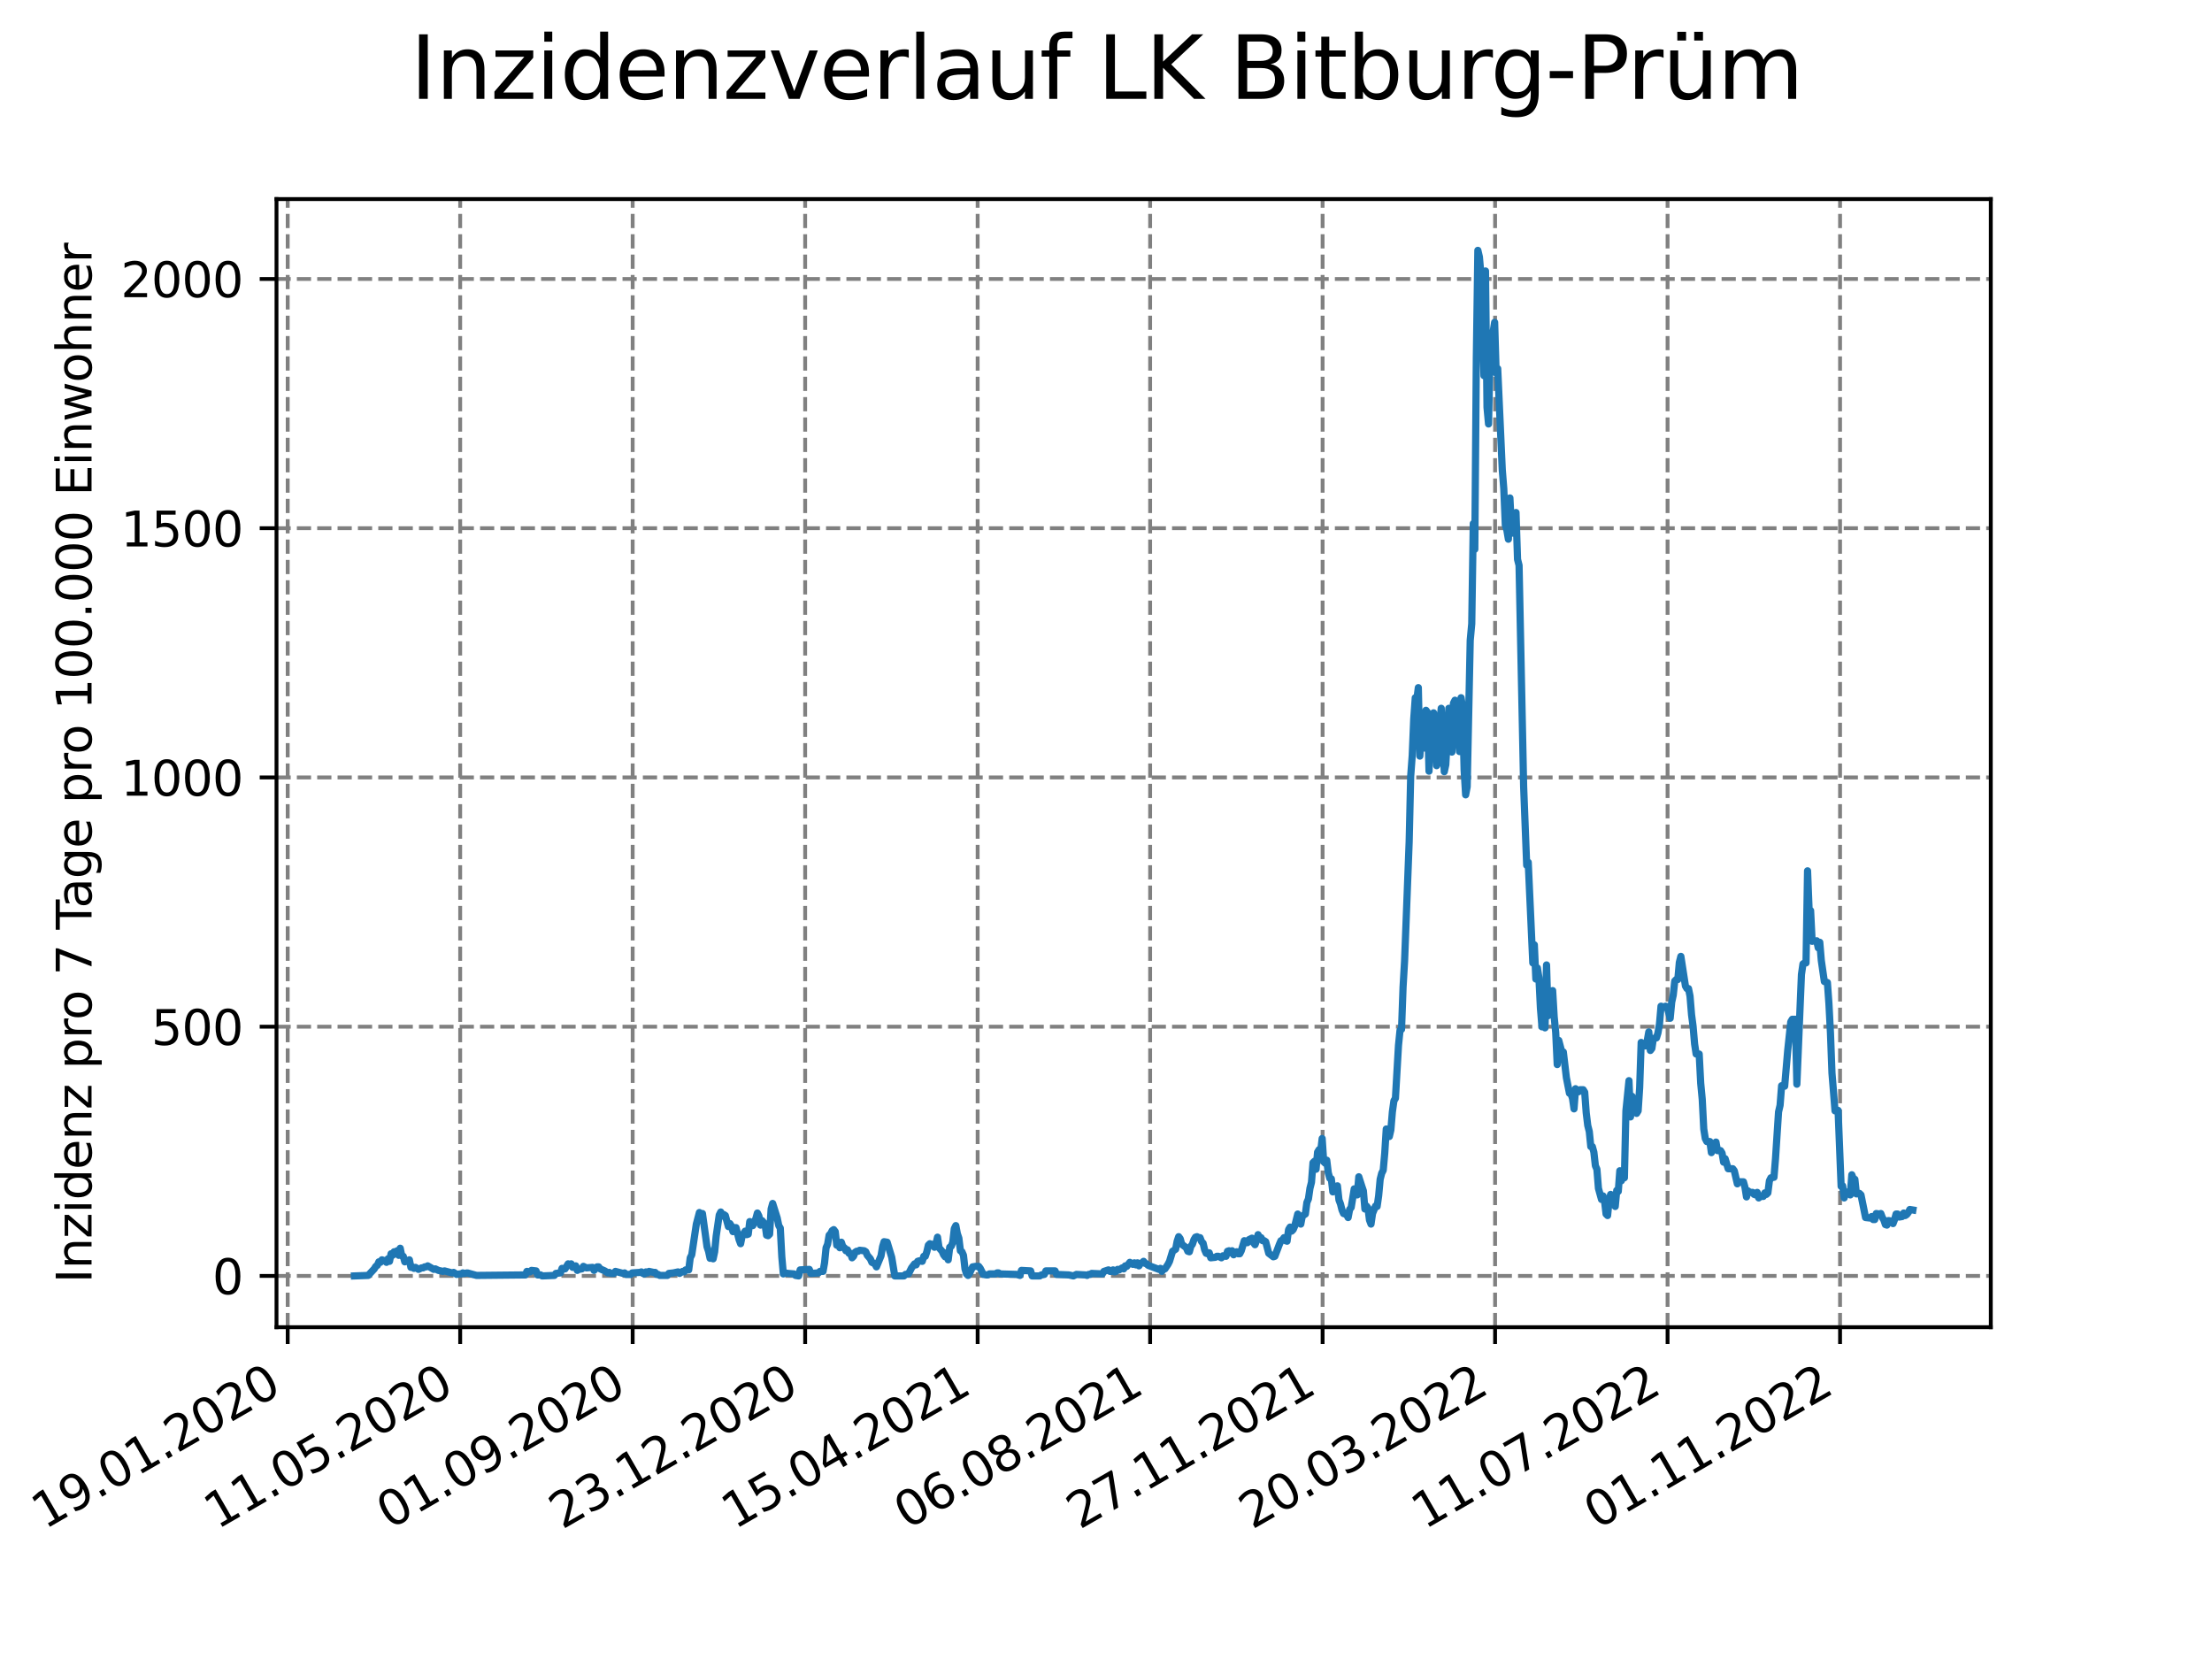 <?xml version="1.0" encoding="utf-8" standalone="no"?>
<!DOCTYPE svg PUBLIC "-//W3C//DTD SVG 1.1//EN"
  "http://www.w3.org/Graphics/SVG/1.1/DTD/svg11.dtd">
<svg xmlns:xlink="http://www.w3.org/1999/xlink" width="460.8pt" height="345.6pt" viewBox="0 0 460.8 345.6" xmlns="http://www.w3.org/2000/svg" version="1.1">
 <defs>
  <style type="text/css">*{stroke-linejoin: round; stroke-linecap: butt}</style>
 </defs>
 <g id="figure_1">
  <g id="patch_1">
   <path d="M 0 345.6 
L 460.8 345.6 
L 460.8 0 
L 0 0 
z
" style="fill: #ffffff"/>
  </g>
  <g id="axes_1">
   <g id="patch_2">
    <path d="M 57.6 276.48 
L 414.72 276.48 
L 414.72 41.472 
L 57.6 41.472 
z
" style="fill: #ffffff"/>
   </g>
   <g id="matplotlib.axis_1">
    <g id="xtick_1">
     <g id="line2d_1">
      <path d="M 59.934 276.48 
L 59.934 41.472 
" clip-path="url(#pa3d84c9eef)" style="fill: none; stroke-dasharray: 2.96,1.28; stroke-dashoffset: 0; stroke: #808080; stroke-width: 0.8"/>
     </g>
     <g id="line2d_2">
      <defs>
       <path id="maf17d094c0" d="M 0 0 
L 0 3.5 
" style="stroke: #000000; stroke-width: 0.8"/>
      </defs>
      <g>
       <use xlink:href="#maf17d094c0" x="59.934" y="276.48" style="stroke: #000000; stroke-width: 0.8"/>
      </g>
     </g>
     <g id="text_1">
      <!-- 19.01.2020 -->
      <g transform="translate(9.309 318.689) rotate(-30) scale(0.1 -0.1)">
       <defs>
        <path id="DejaVuSans-31" d="M 794 531 
L 1825 531 
L 1825 4091 
L 703 3866 
L 703 4441 
L 1819 4666 
L 2450 4666 
L 2450 531 
L 3481 531 
L 3481 0 
L 794 0 
L 794 531 
z
" transform="scale(0.016)"/>
        <path id="DejaVuSans-39" d="M 703 97 
L 703 672 
Q 941 559 1184 500 
Q 1428 441 1663 441 
Q 2288 441 2617 861 
Q 2947 1281 2994 2138 
Q 2813 1869 2534 1725 
Q 2256 1581 1919 1581 
Q 1219 1581 811 2004 
Q 403 2428 403 3163 
Q 403 3881 828 4315 
Q 1253 4750 1959 4750 
Q 2769 4750 3195 4129 
Q 3622 3509 3622 2328 
Q 3622 1225 3098 567 
Q 2575 -91 1691 -91 
Q 1453 -91 1209 -44 
Q 966 3 703 97 
z
M 1959 2075 
Q 2384 2075 2632 2365 
Q 2881 2656 2881 3163 
Q 2881 3666 2632 3958 
Q 2384 4250 1959 4250 
Q 1534 4250 1286 3958 
Q 1038 3666 1038 3163 
Q 1038 2656 1286 2365 
Q 1534 2075 1959 2075 
z
" transform="scale(0.016)"/>
        <path id="DejaVuSans-2e" d="M 684 794 
L 1344 794 
L 1344 0 
L 684 0 
L 684 794 
z
" transform="scale(0.016)"/>
        <path id="DejaVuSans-30" d="M 2034 4250 
Q 1547 4250 1301 3770 
Q 1056 3291 1056 2328 
Q 1056 1369 1301 889 
Q 1547 409 2034 409 
Q 2525 409 2770 889 
Q 3016 1369 3016 2328 
Q 3016 3291 2770 3770 
Q 2525 4250 2034 4250 
z
M 2034 4750 
Q 2819 4750 3233 4129 
Q 3647 3509 3647 2328 
Q 3647 1150 3233 529 
Q 2819 -91 2034 -91 
Q 1250 -91 836 529 
Q 422 1150 422 2328 
Q 422 3509 836 4129 
Q 1250 4750 2034 4750 
z
" transform="scale(0.016)"/>
        <path id="DejaVuSans-32" d="M 1228 531 
L 3431 531 
L 3431 0 
L 469 0 
L 469 531 
Q 828 903 1448 1529 
Q 2069 2156 2228 2338 
Q 2531 2678 2651 2914 
Q 2772 3150 2772 3378 
Q 2772 3750 2511 3984 
Q 2250 4219 1831 4219 
Q 1534 4219 1204 4116 
Q 875 4013 500 3803 
L 500 4441 
Q 881 4594 1212 4672 
Q 1544 4750 1819 4750 
Q 2544 4750 2975 4387 
Q 3406 4025 3406 3419 
Q 3406 3131 3298 2873 
Q 3191 2616 2906 2266 
Q 2828 2175 2409 1742 
Q 1991 1309 1228 531 
z
" transform="scale(0.016)"/>
       </defs>
       <use xlink:href="#DejaVuSans-31"/>
       <use xlink:href="#DejaVuSans-39" x="63.623"/>
       <use xlink:href="#DejaVuSans-2e" x="127.246"/>
       <use xlink:href="#DejaVuSans-30" x="159.033"/>
       <use xlink:href="#DejaVuSans-31" x="222.656"/>
       <use xlink:href="#DejaVuSans-2e" x="286.279"/>
       <use xlink:href="#DejaVuSans-32" x="318.066"/>
       <use xlink:href="#DejaVuSans-30" x="381.689"/>
       <use xlink:href="#DejaVuSans-32" x="445.312"/>
       <use xlink:href="#DejaVuSans-30" x="508.936"/>
      </g>
     </g>
    </g>
    <g id="xtick_2">
     <g id="line2d_3">
      <path d="M 95.866 276.48 
L 95.866 41.472 
" clip-path="url(#pa3d84c9eef)" style="fill: none; stroke-dasharray: 2.96,1.28; stroke-dashoffset: 0; stroke: #808080; stroke-width: 0.8"/>
     </g>
     <g id="line2d_4">
      <g>
       <use xlink:href="#maf17d094c0" x="95.866" y="276.48" style="stroke: #000000; stroke-width: 0.8"/>
      </g>
     </g>
     <g id="text_2">
      <!-- 11.05.2020 -->
      <g transform="translate(45.241 318.689) rotate(-30) scale(0.1 -0.1)">
       <defs>
        <path id="DejaVuSans-35" d="M 691 4666 
L 3169 4666 
L 3169 4134 
L 1269 4134 
L 1269 2991 
Q 1406 3038 1543 3061 
Q 1681 3084 1819 3084 
Q 2600 3084 3056 2656 
Q 3513 2228 3513 1497 
Q 3513 744 3044 326 
Q 2575 -91 1722 -91 
Q 1428 -91 1123 -41 
Q 819 9 494 109 
L 494 744 
Q 775 591 1075 516 
Q 1375 441 1709 441 
Q 2250 441 2565 725 
Q 2881 1009 2881 1497 
Q 2881 1984 2565 2268 
Q 2250 2553 1709 2553 
Q 1456 2553 1204 2497 
Q 953 2441 691 2322 
L 691 4666 
z
" transform="scale(0.016)"/>
       </defs>
       <use xlink:href="#DejaVuSans-31"/>
       <use xlink:href="#DejaVuSans-31" x="63.623"/>
       <use xlink:href="#DejaVuSans-2e" x="127.246"/>
       <use xlink:href="#DejaVuSans-30" x="159.033"/>
       <use xlink:href="#DejaVuSans-35" x="222.656"/>
       <use xlink:href="#DejaVuSans-2e" x="286.279"/>
       <use xlink:href="#DejaVuSans-32" x="318.066"/>
       <use xlink:href="#DejaVuSans-30" x="381.689"/>
       <use xlink:href="#DejaVuSans-32" x="445.312"/>
       <use xlink:href="#DejaVuSans-30" x="508.936"/>
      </g>
     </g>
    </g>
    <g id="xtick_3">
     <g id="line2d_5">
      <path d="M 131.797 276.48 
L 131.797 41.472 
" clip-path="url(#pa3d84c9eef)" style="fill: none; stroke-dasharray: 2.96,1.28; stroke-dashoffset: 0; stroke: #808080; stroke-width: 0.8"/>
     </g>
     <g id="line2d_6">
      <g>
       <use xlink:href="#maf17d094c0" x="131.797" y="276.48" style="stroke: #000000; stroke-width: 0.8"/>
      </g>
     </g>
     <g id="text_3">
      <!-- 01.09.2020 -->
      <g transform="translate(81.172 318.689) rotate(-30) scale(0.1 -0.1)">
       <use xlink:href="#DejaVuSans-30"/>
       <use xlink:href="#DejaVuSans-31" x="63.623"/>
       <use xlink:href="#DejaVuSans-2e" x="127.246"/>
       <use xlink:href="#DejaVuSans-30" x="159.033"/>
       <use xlink:href="#DejaVuSans-39" x="222.656"/>
       <use xlink:href="#DejaVuSans-2e" x="286.279"/>
       <use xlink:href="#DejaVuSans-32" x="318.066"/>
       <use xlink:href="#DejaVuSans-30" x="381.689"/>
       <use xlink:href="#DejaVuSans-32" x="445.312"/>
       <use xlink:href="#DejaVuSans-30" x="508.936"/>
      </g>
     </g>
    </g>
    <g id="xtick_4">
     <g id="line2d_7">
      <path d="M 167.729 276.48 
L 167.729 41.472 
" clip-path="url(#pa3d84c9eef)" style="fill: none; stroke-dasharray: 2.96,1.28; stroke-dashoffset: 0; stroke: #808080; stroke-width: 0.8"/>
     </g>
     <g id="line2d_8">
      <g>
       <use xlink:href="#maf17d094c0" x="167.729" y="276.48" style="stroke: #000000; stroke-width: 0.8"/>
      </g>
     </g>
     <g id="text_4">
      <!-- 23.12.2020 -->
      <g transform="translate(117.103 318.689) rotate(-30) scale(0.1 -0.1)">
       <defs>
        <path id="DejaVuSans-33" d="M 2597 2516 
Q 3050 2419 3304 2112 
Q 3559 1806 3559 1356 
Q 3559 666 3084 287 
Q 2609 -91 1734 -91 
Q 1441 -91 1130 -33 
Q 819 25 488 141 
L 488 750 
Q 750 597 1062 519 
Q 1375 441 1716 441 
Q 2309 441 2620 675 
Q 2931 909 2931 1356 
Q 2931 1769 2642 2001 
Q 2353 2234 1838 2234 
L 1294 2234 
L 1294 2753 
L 1863 2753 
Q 2328 2753 2575 2939 
Q 2822 3125 2822 3475 
Q 2822 3834 2567 4026 
Q 2313 4219 1838 4219 
Q 1578 4219 1281 4162 
Q 984 4106 628 3988 
L 628 4550 
Q 988 4650 1302 4700 
Q 1616 4750 1894 4750 
Q 2613 4750 3031 4423 
Q 3450 4097 3450 3541 
Q 3450 3153 3228 2886 
Q 3006 2619 2597 2516 
z
" transform="scale(0.016)"/>
       </defs>
       <use xlink:href="#DejaVuSans-32"/>
       <use xlink:href="#DejaVuSans-33" x="63.623"/>
       <use xlink:href="#DejaVuSans-2e" x="127.246"/>
       <use xlink:href="#DejaVuSans-31" x="159.033"/>
       <use xlink:href="#DejaVuSans-32" x="222.656"/>
       <use xlink:href="#DejaVuSans-2e" x="286.279"/>
       <use xlink:href="#DejaVuSans-32" x="318.066"/>
       <use xlink:href="#DejaVuSans-30" x="381.689"/>
       <use xlink:href="#DejaVuSans-32" x="445.312"/>
       <use xlink:href="#DejaVuSans-30" x="508.936"/>
      </g>
     </g>
    </g>
    <g id="xtick_5">
     <g id="line2d_9">
      <path d="M 203.66 276.48 
L 203.66 41.472 
" clip-path="url(#pa3d84c9eef)" style="fill: none; stroke-dasharray: 2.96,1.28; stroke-dashoffset: 0; stroke: #808080; stroke-width: 0.8"/>
     </g>
     <g id="line2d_10">
      <g>
       <use xlink:href="#maf17d094c0" x="203.66" y="276.48" style="stroke: #000000; stroke-width: 0.8"/>
      </g>
     </g>
     <g id="text_5">
      <!-- 15.04.2021 -->
      <g transform="translate(153.035 318.689) rotate(-30) scale(0.1 -0.1)">
       <defs>
        <path id="DejaVuSans-34" d="M 2419 4116 
L 825 1625 
L 2419 1625 
L 2419 4116 
z
M 2253 4666 
L 3047 4666 
L 3047 1625 
L 3713 1625 
L 3713 1100 
L 3047 1100 
L 3047 0 
L 2419 0 
L 2419 1100 
L 313 1100 
L 313 1709 
L 2253 4666 
z
" transform="scale(0.016)"/>
       </defs>
       <use xlink:href="#DejaVuSans-31"/>
       <use xlink:href="#DejaVuSans-35" x="63.623"/>
       <use xlink:href="#DejaVuSans-2e" x="127.246"/>
       <use xlink:href="#DejaVuSans-30" x="159.033"/>
       <use xlink:href="#DejaVuSans-34" x="222.656"/>
       <use xlink:href="#DejaVuSans-2e" x="286.279"/>
       <use xlink:href="#DejaVuSans-32" x="318.066"/>
       <use xlink:href="#DejaVuSans-30" x="381.689"/>
       <use xlink:href="#DejaVuSans-32" x="445.312"/>
       <use xlink:href="#DejaVuSans-31" x="508.936"/>
      </g>
     </g>
    </g>
    <g id="xtick_6">
     <g id="line2d_11">
      <path d="M 239.592 276.48 
L 239.592 41.472 
" clip-path="url(#pa3d84c9eef)" style="fill: none; stroke-dasharray: 2.96,1.28; stroke-dashoffset: 0; stroke: #808080; stroke-width: 0.8"/>
     </g>
     <g id="line2d_12">
      <g>
       <use xlink:href="#maf17d094c0" x="239.592" y="276.48" style="stroke: #000000; stroke-width: 0.8"/>
      </g>
     </g>
     <g id="text_6">
      <!-- 06.08.2021 -->
      <g transform="translate(188.966 318.689) rotate(-30) scale(0.1 -0.1)">
       <defs>
        <path id="DejaVuSans-36" d="M 2113 2584 
Q 1688 2584 1439 2293 
Q 1191 2003 1191 1497 
Q 1191 994 1439 701 
Q 1688 409 2113 409 
Q 2538 409 2786 701 
Q 3034 994 3034 1497 
Q 3034 2003 2786 2293 
Q 2538 2584 2113 2584 
z
M 3366 4563 
L 3366 3988 
Q 3128 4100 2886 4159 
Q 2644 4219 2406 4219 
Q 1781 4219 1451 3797 
Q 1122 3375 1075 2522 
Q 1259 2794 1537 2939 
Q 1816 3084 2150 3084 
Q 2853 3084 3261 2657 
Q 3669 2231 3669 1497 
Q 3669 778 3244 343 
Q 2819 -91 2113 -91 
Q 1303 -91 875 529 
Q 447 1150 447 2328 
Q 447 3434 972 4092 
Q 1497 4750 2381 4750 
Q 2619 4750 2861 4703 
Q 3103 4656 3366 4563 
z
" transform="scale(0.016)"/>
        <path id="DejaVuSans-38" d="M 2034 2216 
Q 1584 2216 1326 1975 
Q 1069 1734 1069 1313 
Q 1069 891 1326 650 
Q 1584 409 2034 409 
Q 2484 409 2743 651 
Q 3003 894 3003 1313 
Q 3003 1734 2745 1975 
Q 2488 2216 2034 2216 
z
M 1403 2484 
Q 997 2584 770 2862 
Q 544 3141 544 3541 
Q 544 4100 942 4425 
Q 1341 4750 2034 4750 
Q 2731 4750 3128 4425 
Q 3525 4100 3525 3541 
Q 3525 3141 3298 2862 
Q 3072 2584 2669 2484 
Q 3125 2378 3379 2068 
Q 3634 1759 3634 1313 
Q 3634 634 3220 271 
Q 2806 -91 2034 -91 
Q 1263 -91 848 271 
Q 434 634 434 1313 
Q 434 1759 690 2068 
Q 947 2378 1403 2484 
z
M 1172 3481 
Q 1172 3119 1398 2916 
Q 1625 2713 2034 2713 
Q 2441 2713 2670 2916 
Q 2900 3119 2900 3481 
Q 2900 3844 2670 4047 
Q 2441 4250 2034 4250 
Q 1625 4250 1398 4047 
Q 1172 3844 1172 3481 
z
" transform="scale(0.016)"/>
       </defs>
       <use xlink:href="#DejaVuSans-30"/>
       <use xlink:href="#DejaVuSans-36" x="63.623"/>
       <use xlink:href="#DejaVuSans-2e" x="127.246"/>
       <use xlink:href="#DejaVuSans-30" x="159.033"/>
       <use xlink:href="#DejaVuSans-38" x="222.656"/>
       <use xlink:href="#DejaVuSans-2e" x="286.279"/>
       <use xlink:href="#DejaVuSans-32" x="318.066"/>
       <use xlink:href="#DejaVuSans-30" x="381.689"/>
       <use xlink:href="#DejaVuSans-32" x="445.312"/>
       <use xlink:href="#DejaVuSans-31" x="508.936"/>
      </g>
     </g>
    </g>
    <g id="xtick_7">
     <g id="line2d_13">
      <path d="M 275.523 276.48 
L 275.523 41.472 
" clip-path="url(#pa3d84c9eef)" style="fill: none; stroke-dasharray: 2.96,1.28; stroke-dashoffset: 0; stroke: #808080; stroke-width: 0.8"/>
     </g>
     <g id="line2d_14">
      <g>
       <use xlink:href="#maf17d094c0" x="275.523" y="276.48" style="stroke: #000000; stroke-width: 0.8"/>
      </g>
     </g>
     <g id="text_7">
      <!-- 27.11.2021 -->
      <g transform="translate(224.898 318.689) rotate(-30) scale(0.1 -0.1)">
       <defs>
        <path id="DejaVuSans-37" d="M 525 4666 
L 3525 4666 
L 3525 4397 
L 1831 0 
L 1172 0 
L 2766 4134 
L 525 4134 
L 525 4666 
z
" transform="scale(0.016)"/>
       </defs>
       <use xlink:href="#DejaVuSans-32"/>
       <use xlink:href="#DejaVuSans-37" x="63.623"/>
       <use xlink:href="#DejaVuSans-2e" x="127.246"/>
       <use xlink:href="#DejaVuSans-31" x="159.033"/>
       <use xlink:href="#DejaVuSans-31" x="222.656"/>
       <use xlink:href="#DejaVuSans-2e" x="286.279"/>
       <use xlink:href="#DejaVuSans-32" x="318.066"/>
       <use xlink:href="#DejaVuSans-30" x="381.689"/>
       <use xlink:href="#DejaVuSans-32" x="445.312"/>
       <use xlink:href="#DejaVuSans-31" x="508.936"/>
      </g>
     </g>
    </g>
    <g id="xtick_8">
     <g id="line2d_15">
      <path d="M 311.454 276.48 
L 311.454 41.472 
" clip-path="url(#pa3d84c9eef)" style="fill: none; stroke-dasharray: 2.96,1.28; stroke-dashoffset: 0; stroke: #808080; stroke-width: 0.8"/>
     </g>
     <g id="line2d_16">
      <g>
       <use xlink:href="#maf17d094c0" x="311.454" y="276.48" style="stroke: #000000; stroke-width: 0.8"/>
      </g>
     </g>
     <g id="text_8">
      <!-- 20.03.2022 -->
      <g transform="translate(260.829 318.689) rotate(-30) scale(0.1 -0.1)">
       <use xlink:href="#DejaVuSans-32"/>
       <use xlink:href="#DejaVuSans-30" x="63.623"/>
       <use xlink:href="#DejaVuSans-2e" x="127.246"/>
       <use xlink:href="#DejaVuSans-30" x="159.033"/>
       <use xlink:href="#DejaVuSans-33" x="222.656"/>
       <use xlink:href="#DejaVuSans-2e" x="286.279"/>
       <use xlink:href="#DejaVuSans-32" x="318.066"/>
       <use xlink:href="#DejaVuSans-30" x="381.689"/>
       <use xlink:href="#DejaVuSans-32" x="445.312"/>
       <use xlink:href="#DejaVuSans-32" x="508.936"/>
      </g>
     </g>
    </g>
    <g id="xtick_9">
     <g id="line2d_17">
      <path d="M 347.386 276.48 
L 347.386 41.472 
" clip-path="url(#pa3d84c9eef)" style="fill: none; stroke-dasharray: 2.96,1.28; stroke-dashoffset: 0; stroke: #808080; stroke-width: 0.8"/>
     </g>
     <g id="line2d_18">
      <g>
       <use xlink:href="#maf17d094c0" x="347.386" y="276.48" style="stroke: #000000; stroke-width: 0.8"/>
      </g>
     </g>
     <g id="text_9">
      <!-- 11.07.2022 -->
      <g transform="translate(296.761 318.689) rotate(-30) scale(0.1 -0.1)">
       <use xlink:href="#DejaVuSans-31"/>
       <use xlink:href="#DejaVuSans-31" x="63.623"/>
       <use xlink:href="#DejaVuSans-2e" x="127.246"/>
       <use xlink:href="#DejaVuSans-30" x="159.033"/>
       <use xlink:href="#DejaVuSans-37" x="222.656"/>
       <use xlink:href="#DejaVuSans-2e" x="286.279"/>
       <use xlink:href="#DejaVuSans-32" x="318.066"/>
       <use xlink:href="#DejaVuSans-30" x="381.689"/>
       <use xlink:href="#DejaVuSans-32" x="445.312"/>
       <use xlink:href="#DejaVuSans-32" x="508.936"/>
      </g>
     </g>
    </g>
    <g id="xtick_10">
     <g id="line2d_19">
      <path d="M 383.317 276.48 
L 383.317 41.472 
" clip-path="url(#pa3d84c9eef)" style="fill: none; stroke-dasharray: 2.96,1.28; stroke-dashoffset: 0; stroke: #808080; stroke-width: 0.8"/>
     </g>
     <g id="line2d_20">
      <g>
       <use xlink:href="#maf17d094c0" x="383.317" y="276.48" style="stroke: #000000; stroke-width: 0.8"/>
      </g>
     </g>
     <g id="text_10">
      <!-- 01.11.2022 -->
      <g transform="translate(332.692 318.689) rotate(-30) scale(0.1 -0.1)">
       <use xlink:href="#DejaVuSans-30"/>
       <use xlink:href="#DejaVuSans-31" x="63.623"/>
       <use xlink:href="#DejaVuSans-2e" x="127.246"/>
       <use xlink:href="#DejaVuSans-31" x="159.033"/>
       <use xlink:href="#DejaVuSans-31" x="222.656"/>
       <use xlink:href="#DejaVuSans-2e" x="286.279"/>
       <use xlink:href="#DejaVuSans-32" x="318.066"/>
       <use xlink:href="#DejaVuSans-30" x="381.689"/>
       <use xlink:href="#DejaVuSans-32" x="445.312"/>
       <use xlink:href="#DejaVuSans-32" x="508.936"/>
      </g>
     </g>
    </g>
   </g>
   <g id="matplotlib.axis_2">
    <g id="ytick_1">
     <g id="line2d_21">
      <path d="M 57.6 265.798 
L 414.72 265.798 
" clip-path="url(#pa3d84c9eef)" style="fill: none; stroke-dasharray: 2.96,1.28; stroke-dashoffset: 0; stroke: #808080; stroke-width: 0.8"/>
     </g>
     <g id="line2d_22">
      <defs>
       <path id="mb3780a95a3" d="M 0 0 
L -3.5 0 
" style="stroke: #000000; stroke-width: 0.8"/>
      </defs>
      <g>
       <use xlink:href="#mb3780a95a3" x="57.6" y="265.798" style="stroke: #000000; stroke-width: 0.8"/>
      </g>
     </g>
     <g id="text_11">
      <!-- 0 -->
      <g transform="translate(44.237 269.597) scale(0.1 -0.1)">
       <use xlink:href="#DejaVuSans-30"/>
      </g>
     </g>
    </g>
    <g id="ytick_2">
     <g id="line2d_23">
      <path d="M 57.6 213.877 
L 414.72 213.877 
" clip-path="url(#pa3d84c9eef)" style="fill: none; stroke-dasharray: 2.96,1.28; stroke-dashoffset: 0; stroke: #808080; stroke-width: 0.8"/>
     </g>
     <g id="line2d_24">
      <g>
       <use xlink:href="#mb3780a95a3" x="57.6" y="213.877" style="stroke: #000000; stroke-width: 0.8"/>
      </g>
     </g>
     <g id="text_12">
      <!-- 500 -->
      <g transform="translate(31.512 217.676) scale(0.1 -0.1)">
       <use xlink:href="#DejaVuSans-35"/>
       <use xlink:href="#DejaVuSans-30" x="63.623"/>
       <use xlink:href="#DejaVuSans-30" x="127.246"/>
      </g>
     </g>
    </g>
    <g id="ytick_3">
     <g id="line2d_25">
      <path d="M 57.6 161.955 
L 414.72 161.955 
" clip-path="url(#pa3d84c9eef)" style="fill: none; stroke-dasharray: 2.96,1.28; stroke-dashoffset: 0; stroke: #808080; stroke-width: 0.8"/>
     </g>
     <g id="line2d_26">
      <g>
       <use xlink:href="#mb3780a95a3" x="57.6" y="161.955" style="stroke: #000000; stroke-width: 0.8"/>
      </g>
     </g>
     <g id="text_13">
      <!-- 1000 -->
      <g transform="translate(25.15 165.754) scale(0.1 -0.1)">
       <use xlink:href="#DejaVuSans-31"/>
       <use xlink:href="#DejaVuSans-30" x="63.623"/>
       <use xlink:href="#DejaVuSans-30" x="127.246"/>
       <use xlink:href="#DejaVuSans-30" x="190.869"/>
      </g>
     </g>
    </g>
    <g id="ytick_4">
     <g id="line2d_27">
      <path d="M 57.6 110.034 
L 414.72 110.034 
" clip-path="url(#pa3d84c9eef)" style="fill: none; stroke-dasharray: 2.96,1.28; stroke-dashoffset: 0; stroke: #808080; stroke-width: 0.8"/>
     </g>
     <g id="line2d_28">
      <g>
       <use xlink:href="#mb3780a95a3" x="57.6" y="110.034" style="stroke: #000000; stroke-width: 0.8"/>
      </g>
     </g>
     <g id="text_14">
      <!-- 1500 -->
      <g transform="translate(25.15 113.833) scale(0.1 -0.1)">
       <use xlink:href="#DejaVuSans-31"/>
       <use xlink:href="#DejaVuSans-35" x="63.623"/>
       <use xlink:href="#DejaVuSans-30" x="127.246"/>
       <use xlink:href="#DejaVuSans-30" x="190.869"/>
      </g>
     </g>
    </g>
    <g id="ytick_5">
     <g id="line2d_29">
      <path d="M 57.6 58.113 
L 414.72 58.113 
" clip-path="url(#pa3d84c9eef)" style="fill: none; stroke-dasharray: 2.96,1.28; stroke-dashoffset: 0; stroke: #808080; stroke-width: 0.8"/>
     </g>
     <g id="line2d_30">
      <g>
       <use xlink:href="#mb3780a95a3" x="57.6" y="58.113" style="stroke: #000000; stroke-width: 0.8"/>
      </g>
     </g>
     <g id="text_15">
      <!-- 2000 -->
      <g transform="translate(25.15 61.912) scale(0.1 -0.1)">
       <use xlink:href="#DejaVuSans-32"/>
       <use xlink:href="#DejaVuSans-30" x="63.623"/>
       <use xlink:href="#DejaVuSans-30" x="127.246"/>
       <use xlink:href="#DejaVuSans-30" x="190.869"/>
      </g>
     </g>
    </g>
    <g id="text_16">
     <!-- Inzidenz pro 7 Tage pro 100.000 Einwohner -->
     <g transform="translate(19.07 267.301) rotate(-90) scale(0.1 -0.1)">
      <defs>
       <path id="DejaVuSans-49" d="M 628 4666 
L 1259 4666 
L 1259 0 
L 628 0 
L 628 4666 
z
" transform="scale(0.016)"/>
       <path id="DejaVuSans-6e" d="M 3513 2113 
L 3513 0 
L 2938 0 
L 2938 2094 
Q 2938 2591 2744 2837 
Q 2550 3084 2163 3084 
Q 1697 3084 1428 2787 
Q 1159 2491 1159 1978 
L 1159 0 
L 581 0 
L 581 3500 
L 1159 3500 
L 1159 2956 
Q 1366 3272 1645 3428 
Q 1925 3584 2291 3584 
Q 2894 3584 3203 3211 
Q 3513 2838 3513 2113 
z
" transform="scale(0.016)"/>
       <path id="DejaVuSans-7a" d="M 353 3500 
L 3084 3500 
L 3084 2975 
L 922 459 
L 3084 459 
L 3084 0 
L 275 0 
L 275 525 
L 2438 3041 
L 353 3041 
L 353 3500 
z
" transform="scale(0.016)"/>
       <path id="DejaVuSans-69" d="M 603 3500 
L 1178 3500 
L 1178 0 
L 603 0 
L 603 3500 
z
M 603 4863 
L 1178 4863 
L 1178 4134 
L 603 4134 
L 603 4863 
z
" transform="scale(0.016)"/>
       <path id="DejaVuSans-64" d="M 2906 2969 
L 2906 4863 
L 3481 4863 
L 3481 0 
L 2906 0 
L 2906 525 
Q 2725 213 2448 61 
Q 2172 -91 1784 -91 
Q 1150 -91 751 415 
Q 353 922 353 1747 
Q 353 2572 751 3078 
Q 1150 3584 1784 3584 
Q 2172 3584 2448 3432 
Q 2725 3281 2906 2969 
z
M 947 1747 
Q 947 1113 1208 752 
Q 1469 391 1925 391 
Q 2381 391 2643 752 
Q 2906 1113 2906 1747 
Q 2906 2381 2643 2742 
Q 2381 3103 1925 3103 
Q 1469 3103 1208 2742 
Q 947 2381 947 1747 
z
" transform="scale(0.016)"/>
       <path id="DejaVuSans-65" d="M 3597 1894 
L 3597 1613 
L 953 1613 
Q 991 1019 1311 708 
Q 1631 397 2203 397 
Q 2534 397 2845 478 
Q 3156 559 3463 722 
L 3463 178 
Q 3153 47 2828 -22 
Q 2503 -91 2169 -91 
Q 1331 -91 842 396 
Q 353 884 353 1716 
Q 353 2575 817 3079 
Q 1281 3584 2069 3584 
Q 2775 3584 3186 3129 
Q 3597 2675 3597 1894 
z
M 3022 2063 
Q 3016 2534 2758 2815 
Q 2500 3097 2075 3097 
Q 1594 3097 1305 2825 
Q 1016 2553 972 2059 
L 3022 2063 
z
" transform="scale(0.016)"/>
       <path id="DejaVuSans-20" transform="scale(0.016)"/>
       <path id="DejaVuSans-70" d="M 1159 525 
L 1159 -1331 
L 581 -1331 
L 581 3500 
L 1159 3500 
L 1159 2969 
Q 1341 3281 1617 3432 
Q 1894 3584 2278 3584 
Q 2916 3584 3314 3078 
Q 3713 2572 3713 1747 
Q 3713 922 3314 415 
Q 2916 -91 2278 -91 
Q 1894 -91 1617 61 
Q 1341 213 1159 525 
z
M 3116 1747 
Q 3116 2381 2855 2742 
Q 2594 3103 2138 3103 
Q 1681 3103 1420 2742 
Q 1159 2381 1159 1747 
Q 1159 1113 1420 752 
Q 1681 391 2138 391 
Q 2594 391 2855 752 
Q 3116 1113 3116 1747 
z
" transform="scale(0.016)"/>
       <path id="DejaVuSans-72" d="M 2631 2963 
Q 2534 3019 2420 3045 
Q 2306 3072 2169 3072 
Q 1681 3072 1420 2755 
Q 1159 2438 1159 1844 
L 1159 0 
L 581 0 
L 581 3500 
L 1159 3500 
L 1159 2956 
Q 1341 3275 1631 3429 
Q 1922 3584 2338 3584 
Q 2397 3584 2469 3576 
Q 2541 3569 2628 3553 
L 2631 2963 
z
" transform="scale(0.016)"/>
       <path id="DejaVuSans-6f" d="M 1959 3097 
Q 1497 3097 1228 2736 
Q 959 2375 959 1747 
Q 959 1119 1226 758 
Q 1494 397 1959 397 
Q 2419 397 2687 759 
Q 2956 1122 2956 1747 
Q 2956 2369 2687 2733 
Q 2419 3097 1959 3097 
z
M 1959 3584 
Q 2709 3584 3137 3096 
Q 3566 2609 3566 1747 
Q 3566 888 3137 398 
Q 2709 -91 1959 -91 
Q 1206 -91 779 398 
Q 353 888 353 1747 
Q 353 2609 779 3096 
Q 1206 3584 1959 3584 
z
" transform="scale(0.016)"/>
       <path id="DejaVuSans-54" d="M -19 4666 
L 3928 4666 
L 3928 4134 
L 2272 4134 
L 2272 0 
L 1638 0 
L 1638 4134 
L -19 4134 
L -19 4666 
z
" transform="scale(0.016)"/>
       <path id="DejaVuSans-61" d="M 2194 1759 
Q 1497 1759 1228 1600 
Q 959 1441 959 1056 
Q 959 750 1161 570 
Q 1363 391 1709 391 
Q 2188 391 2477 730 
Q 2766 1069 2766 1631 
L 2766 1759 
L 2194 1759 
z
M 3341 1997 
L 3341 0 
L 2766 0 
L 2766 531 
Q 2569 213 2275 61 
Q 1981 -91 1556 -91 
Q 1019 -91 701 211 
Q 384 513 384 1019 
Q 384 1609 779 1909 
Q 1175 2209 1959 2209 
L 2766 2209 
L 2766 2266 
Q 2766 2663 2505 2880 
Q 2244 3097 1772 3097 
Q 1472 3097 1187 3025 
Q 903 2953 641 2809 
L 641 3341 
Q 956 3463 1253 3523 
Q 1550 3584 1831 3584 
Q 2591 3584 2966 3190 
Q 3341 2797 3341 1997 
z
" transform="scale(0.016)"/>
       <path id="DejaVuSans-67" d="M 2906 1791 
Q 2906 2416 2648 2759 
Q 2391 3103 1925 3103 
Q 1463 3103 1205 2759 
Q 947 2416 947 1791 
Q 947 1169 1205 825 
Q 1463 481 1925 481 
Q 2391 481 2648 825 
Q 2906 1169 2906 1791 
z
M 3481 434 
Q 3481 -459 3084 -895 
Q 2688 -1331 1869 -1331 
Q 1566 -1331 1297 -1286 
Q 1028 -1241 775 -1147 
L 775 -588 
Q 1028 -725 1275 -790 
Q 1522 -856 1778 -856 
Q 2344 -856 2625 -561 
Q 2906 -266 2906 331 
L 2906 616 
Q 2728 306 2450 153 
Q 2172 0 1784 0 
Q 1141 0 747 490 
Q 353 981 353 1791 
Q 353 2603 747 3093 
Q 1141 3584 1784 3584 
Q 2172 3584 2450 3431 
Q 2728 3278 2906 2969 
L 2906 3500 
L 3481 3500 
L 3481 434 
z
" transform="scale(0.016)"/>
       <path id="DejaVuSans-45" d="M 628 4666 
L 3578 4666 
L 3578 4134 
L 1259 4134 
L 1259 2753 
L 3481 2753 
L 3481 2222 
L 1259 2222 
L 1259 531 
L 3634 531 
L 3634 0 
L 628 0 
L 628 4666 
z
" transform="scale(0.016)"/>
       <path id="DejaVuSans-77" d="M 269 3500 
L 844 3500 
L 1563 769 
L 2278 3500 
L 2956 3500 
L 3675 769 
L 4391 3500 
L 4966 3500 
L 4050 0 
L 3372 0 
L 2619 2869 
L 1863 0 
L 1184 0 
L 269 3500 
z
" transform="scale(0.016)"/>
       <path id="DejaVuSans-68" d="M 3513 2113 
L 3513 0 
L 2938 0 
L 2938 2094 
Q 2938 2591 2744 2837 
Q 2550 3084 2163 3084 
Q 1697 3084 1428 2787 
Q 1159 2491 1159 1978 
L 1159 0 
L 581 0 
L 581 4863 
L 1159 4863 
L 1159 2956 
Q 1366 3272 1645 3428 
Q 1925 3584 2291 3584 
Q 2894 3584 3203 3211 
Q 3513 2838 3513 2113 
z
" transform="scale(0.016)"/>
      </defs>
      <use xlink:href="#DejaVuSans-49"/>
      <use xlink:href="#DejaVuSans-6e" x="29.492"/>
      <use xlink:href="#DejaVuSans-7a" x="92.871"/>
      <use xlink:href="#DejaVuSans-69" x="145.361"/>
      <use xlink:href="#DejaVuSans-64" x="173.145"/>
      <use xlink:href="#DejaVuSans-65" x="236.621"/>
      <use xlink:href="#DejaVuSans-6e" x="298.145"/>
      <use xlink:href="#DejaVuSans-7a" x="361.523"/>
      <use xlink:href="#DejaVuSans-20" x="414.014"/>
      <use xlink:href="#DejaVuSans-70" x="445.801"/>
      <use xlink:href="#DejaVuSans-72" x="509.277"/>
      <use xlink:href="#DejaVuSans-6f" x="548.141"/>
      <use xlink:href="#DejaVuSans-20" x="609.322"/>
      <use xlink:href="#DejaVuSans-37" x="641.109"/>
      <use xlink:href="#DejaVuSans-20" x="704.732"/>
      <use xlink:href="#DejaVuSans-54" x="736.52"/>
      <use xlink:href="#DejaVuSans-61" x="781.104"/>
      <use xlink:href="#DejaVuSans-67" x="842.383"/>
      <use xlink:href="#DejaVuSans-65" x="905.859"/>
      <use xlink:href="#DejaVuSans-20" x="967.383"/>
      <use xlink:href="#DejaVuSans-70" x="999.17"/>
      <use xlink:href="#DejaVuSans-72" x="1062.646"/>
      <use xlink:href="#DejaVuSans-6f" x="1101.51"/>
      <use xlink:href="#DejaVuSans-20" x="1162.691"/>
      <use xlink:href="#DejaVuSans-31" x="1194.479"/>
      <use xlink:href="#DejaVuSans-30" x="1258.102"/>
      <use xlink:href="#DejaVuSans-30" x="1321.725"/>
      <use xlink:href="#DejaVuSans-2e" x="1385.348"/>
      <use xlink:href="#DejaVuSans-30" x="1417.135"/>
      <use xlink:href="#DejaVuSans-30" x="1480.758"/>
      <use xlink:href="#DejaVuSans-30" x="1544.381"/>
      <use xlink:href="#DejaVuSans-20" x="1608.004"/>
      <use xlink:href="#DejaVuSans-45" x="1639.791"/>
      <use xlink:href="#DejaVuSans-69" x="1702.975"/>
      <use xlink:href="#DejaVuSans-6e" x="1730.758"/>
      <use xlink:href="#DejaVuSans-77" x="1794.137"/>
      <use xlink:href="#DejaVuSans-6f" x="1875.924"/>
      <use xlink:href="#DejaVuSans-68" x="1937.105"/>
      <use xlink:href="#DejaVuSans-6e" x="2000.484"/>
      <use xlink:href="#DejaVuSans-65" x="2063.863"/>
      <use xlink:href="#DejaVuSans-72" x="2125.387"/>
     </g>
    </g>
   </g>
   <g id="line2d_31">
    <path d="M 73.833 265.798 
L 76.695 265.693 
L 77.966 264.33 
L 78.284 263.806 
L 78.602 263.596 
L 78.92 262.863 
L 79.238 262.967 
L 79.556 262.443 
L 80.192 262.653 
L 80.51 262.967 
L 80.828 262.234 
L 81.146 262.758 
L 81.464 261.185 
L 81.782 261.5 
L 82.1 260.766 
L 82.418 260.871 
L 82.736 260.556 
L 83.054 261.5 
L 83.372 260.032 
L 83.69 261.605 
L 84.008 261.709 
L 84.326 262.863 
L 84.644 262.653 
L 84.962 262.653 
L 85.28 262.443 
L 85.598 264.016 
L 85.916 263.911 
L 86.234 264.225 
L 86.552 264.016 
L 87.188 264.435 
L 87.824 264.121 
L 88.142 264.121 
L 88.46 263.911 
L 88.778 263.911 
L 89.096 263.701 
L 90.368 264.435 
L 90.686 264.33 
L 91.321 264.645 
L 92.275 264.854 
L 92.593 264.75 
L 94.183 265.169 
L 94.501 265.064 
L 95.137 265.483 
L 95.773 265.378 
L 96.091 265.378 
L 96.409 265.169 
L 96.727 265.274 
L 97.363 265.169 
L 99.271 265.693 
L 109.446 265.588 
L 109.764 264.854 
L 110.4 264.959 
L 110.718 264.645 
L 111.672 264.75 
L 111.99 265.588 
L 112.626 265.588 
L 112.944 265.798 
L 115.488 265.693 
L 115.806 265.274 
L 116.76 265.169 
L 117.078 264.225 
L 117.714 264.33 
L 118.35 263.282 
L 118.667 263.387 
L 118.985 263.282 
L 119.303 264.016 
L 119.939 263.701 
L 120.257 264.645 
L 120.575 264.435 
L 121.211 264.33 
L 121.529 263.806 
L 122.165 264.121 
L 123.437 264.016 
L 123.755 264.645 
L 124.391 263.911 
L 124.709 263.911 
L 125.027 264.33 
L 125.981 264.75 
L 126.617 265.169 
L 126.935 265.064 
L 127.253 265.274 
L 127.889 265.274 
L 128.207 264.854 
L 129.797 265.274 
L 130.115 265.169 
L 130.433 265.483 
L 131.387 265.483 
L 131.705 265.169 
L 133.294 265.064 
L 133.612 264.959 
L 133.93 265.274 
L 134.248 265.378 
L 134.566 264.959 
L 134.884 265.169 
L 135.202 264.854 
L 136.156 265.064 
L 136.474 265.064 
L 136.792 265.483 
L 137.11 265.483 
L 137.428 265.693 
L 139.018 265.693 
L 139.336 265.274 
L 140.29 265.169 
L 141.244 264.959 
L 141.562 265.274 
L 142.198 264.854 
L 142.516 264.959 
L 142.834 264.54 
L 143.47 264.54 
L 143.788 262.024 
L 144.106 261.395 
L 145.06 255 
L 145.696 252.589 
L 146.014 254.057 
L 146.331 252.799 
L 147.285 259.718 
L 147.603 260.661 
L 147.921 262.129 
L 148.239 260.871 
L 148.557 262.234 
L 148.875 260.766 
L 149.193 257.516 
L 149.829 253.113 
L 150.147 252.484 
L 150.465 253.323 
L 150.783 253.009 
L 151.101 253.218 
L 151.737 255.524 
L 152.055 254.895 
L 152.373 255.42 
L 152.691 256.573 
L 153.009 255.734 
L 153.327 255.734 
L 153.963 258.25 
L 154.281 259.089 
L 154.599 257.516 
L 155.235 256.468 
L 155.553 257.202 
L 155.871 257.097 
L 156.189 254.476 
L 156.507 255.105 
L 156.825 255.315 
L 157.461 253.847 
L 157.779 252.694 
L 158.097 253.323 
L 158.415 255.21 
L 158.733 254.267 
L 159.369 255 
L 159.687 257.307 
L 160.005 257.411 
L 160.322 257.097 
L 160.64 251.855 
L 160.958 250.702 
L 161.912 253.742 
L 162.23 255.315 
L 162.548 255.839 
L 162.866 261.814 
L 163.184 265.378 
L 163.502 265.169 
L 164.138 265.274 
L 165.41 265.378 
L 165.728 265.693 
L 166.364 265.798 
L 166.682 264.54 
L 168.59 264.435 
L 168.908 265.274 
L 170.498 265.169 
L 170.816 264.854 
L 171.452 264.854 
L 171.77 263.072 
L 172.088 259.927 
L 172.406 259.194 
L 172.724 257.307 
L 173.042 256.992 
L 173.36 256.363 
L 173.678 256.153 
L 173.995 256.573 
L 174.313 259.403 
L 174.631 258.984 
L 174.949 259.927 
L 175.267 258.774 
L 175.585 259.718 
L 175.903 259.927 
L 176.221 260.556 
L 176.539 260.347 
L 176.857 261.08 
L 177.175 261.08 
L 177.493 262.024 
L 177.811 261.709 
L 178.129 260.871 
L 178.447 260.661 
L 178.765 260.661 
L 179.083 260.451 
L 180.037 260.556 
L 180.355 260.766 
L 180.673 261.5 
L 181.309 262.234 
L 181.627 262.967 
L 182.263 263.282 
L 182.581 263.911 
L 183.535 261.605 
L 183.853 259.718 
L 184.171 258.669 
L 184.807 258.774 
L 185.761 261.919 
L 186.397 265.798 
L 188.304 265.798 
L 188.622 265.483 
L 189.258 265.378 
L 189.894 264.121 
L 190.53 263.282 
L 190.848 263.492 
L 191.166 262.758 
L 191.484 262.653 
L 192.12 262.758 
L 192.438 261.709 
L 192.756 261.709 
L 193.074 260.766 
L 193.392 259.403 
L 193.71 259.089 
L 194.028 259.403 
L 194.346 259.194 
L 194.664 259.823 
L 194.982 259.089 
L 195.3 257.726 
L 195.618 259.927 
L 196.254 260.661 
L 196.572 261.395 
L 196.89 261.814 
L 197.208 260.976 
L 197.526 262.443 
L 197.844 259.823 
L 198.162 259.613 
L 198.48 258.774 
L 198.798 255.944 
L 199.116 255.315 
L 199.434 256.992 
L 199.752 257.936 
L 200.07 260.556 
L 200.388 260.766 
L 200.706 261.5 
L 201.024 264.33 
L 201.342 265.378 
L 201.659 265.693 
L 201.977 265.274 
L 202.613 263.911 
L 203.249 263.806 
L 203.885 263.806 
L 204.203 264.225 
L 204.839 265.483 
L 205.475 265.588 
L 205.793 265.588 
L 206.111 265.378 
L 207.383 265.378 
L 207.701 265.169 
L 208.019 265.169 
L 208.337 265.378 
L 211.835 265.483 
L 212.471 265.693 
L 212.789 264.645 
L 214.697 264.75 
L 215.015 265.798 
L 216.604 265.798 
L 216.922 265.588 
L 217.558 265.483 
L 217.876 264.75 
L 219.784 264.75 
L 220.102 265.483 
L 222.646 265.588 
L 223.6 265.798 
L 224.236 265.483 
L 226.144 265.588 
L 226.462 265.693 
L 226.78 265.483 
L 227.098 265.483 
L 227.416 265.274 
L 229.641 265.378 
L 229.959 264.854 
L 230.913 264.54 
L 231.231 264.854 
L 231.549 264.854 
L 231.867 264.54 
L 232.185 264.959 
L 232.503 264.854 
L 232.821 264.435 
L 233.139 264.54 
L 233.775 264.121 
L 234.093 264.33 
L 234.411 263.701 
L 234.729 263.806 
L 235.365 262.967 
L 236.001 263.387 
L 236.319 263.072 
L 236.637 263.492 
L 236.955 263.072 
L 237.273 263.701 
L 237.591 263.177 
L 237.909 263.072 
L 238.227 262.758 
L 238.545 263.177 
L 238.863 263.282 
L 239.181 263.596 
L 241.407 264.435 
L 241.725 264.225 
L 242.043 264.854 
L 242.361 264.435 
L 242.679 264.33 
L 243.314 263.387 
L 243.632 262.758 
L 244.268 260.661 
L 244.904 260.242 
L 245.222 258.565 
L 245.54 257.621 
L 245.858 258.04 
L 246.176 259.194 
L 247.13 259.927 
L 247.448 260.661 
L 247.766 260.766 
L 248.084 259.613 
L 248.402 259.194 
L 248.72 258.25 
L 249.038 257.726 
L 249.356 257.621 
L 249.674 257.831 
L 249.992 257.831 
L 250.31 258.669 
L 250.628 258.984 
L 250.946 260.347 
L 251.264 261.08 
L 251.582 261.185 
L 251.9 260.976 
L 252.218 262.024 
L 253.172 261.919 
L 253.49 261.709 
L 253.808 261.709 
L 254.444 262.024 
L 254.762 261.605 
L 255.398 261.709 
L 255.716 260.661 
L 256.034 260.556 
L 256.352 260.976 
L 256.67 260.556 
L 256.987 261.395 
L 257.305 260.871 
L 257.623 260.766 
L 257.941 261.185 
L 258.259 261.185 
L 258.577 260.556 
L 259.213 258.46 
L 259.849 258.879 
L 260.167 258.25 
L 260.803 257.936 
L 261.121 258.879 
L 261.439 259.298 
L 261.757 258.46 
L 262.075 257.202 
L 262.393 257.831 
L 262.711 257.831 
L 263.029 258.46 
L 263.347 258.46 
L 263.665 258.669 
L 264.301 261.08 
L 265.255 261.814 
L 265.573 261.709 
L 266.527 259.194 
L 266.845 258.46 
L 267.163 258.355 
L 267.481 257.831 
L 267.799 258.46 
L 268.117 258.565 
L 268.435 256.153 
L 268.753 255.629 
L 269.071 256.468 
L 269.389 256.153 
L 269.707 255.42 
L 270.343 252.904 
L 270.661 254.476 
L 270.978 255 
L 271.296 253.323 
L 271.932 252.904 
L 272.25 250.493 
L 272.568 249.759 
L 272.886 247.557 
L 273.204 246.299 
L 273.522 242.211 
L 273.84 241.897 
L 274.158 243.574 
L 274.476 240.01 
L 274.794 239.485 
L 275.112 239.905 
L 275.43 237.179 
L 275.748 242.001 
L 276.066 242.316 
L 276.384 241.687 
L 276.702 244.308 
L 277.02 245.461 
L 277.338 245.566 
L 277.656 248.291 
L 277.974 247.348 
L 278.61 247.033 
L 278.928 249.968 
L 279.246 250.807 
L 279.564 252.065 
L 279.882 252.799 
L 280.518 253.009 
L 280.836 253.638 
L 281.154 251.96 
L 281.472 251.541 
L 282.108 247.662 
L 282.426 248.711 
L 282.744 248.92 
L 283.062 245.146 
L 283.698 247.138 
L 284.016 248.082 
L 284.334 251.855 
L 284.651 251.226 
L 284.969 251.646 
L 285.287 254.162 
L 285.605 255 
L 285.923 252.799 
L 286.559 251.226 
L 286.877 251.331 
L 287.195 249.13 
L 287.513 245.67 
L 287.831 244.412 
L 288.149 243.784 
L 288.467 240.219 
L 288.785 235.187 
L 289.421 236.76 
L 289.739 235.397 
L 290.057 231.623 
L 290.375 229.317 
L 290.693 228.793 
L 291.329 217.786 
L 291.647 214.641 
L 291.965 214.431 
L 292.283 205.625 
L 292.601 200.174 
L 293.237 183.611 
L 293.555 175.329 
L 293.873 161.702 
L 294.191 157.404 
L 294.509 149.751 
L 294.827 145.348 
L 295.145 145.767 
L 295.463 143.251 
L 295.781 157.508 
L 296.099 152.581 
L 296.417 154.888 
L 296.735 155.831 
L 297.053 147.969 
L 297.371 148.388 
L 297.689 160.653 
L 298.007 149.646 
L 298.325 155.936 
L 298.642 148.493 
L 298.96 151.533 
L 299.278 159.5 
L 299.596 158.766 
L 299.914 151.114 
L 300.232 147.55 
L 300.868 160.758 
L 301.186 159.29 
L 301.822 147.55 
L 302.14 151.009 
L 302.458 156.67 
L 302.776 146.501 
L 303.094 145.872 
L 303.412 148.598 
L 304.048 156.565 
L 304.366 145.348 
L 304.684 147.34 
L 305.002 160.339 
L 305.32 165.58 
L 305.638 163.903 
L 306.274 133.397 
L 306.592 129.938 
L 306.91 109.077 
L 307.228 114.423 
L 307.546 74.693 
L 307.864 52.154 
L 308.182 53.517 
L 308.5 57.081 
L 309.136 78.257 
L 309.454 56.452 
L 309.772 84.861 
L 310.09 88.321 
L 310.408 73.644 
L 310.726 72.491 
L 311.044 69.137 
L 311.362 67.145 
L 311.68 77.733 
L 311.998 76.789 
L 312.951 97.86 
L 313.269 101.844 
L 313.587 109.391 
L 313.905 110.44 
L 314.223 112.327 
L 314.541 103.731 
L 314.859 109.916 
L 315.177 111.069 
L 315.495 110.02 
L 315.813 106.771 
L 316.131 116.52 
L 316.449 117.778 
L 317.403 163.903 
L 318.039 180.256 
L 318.357 179.628 
L 319.311 200.594 
L 319.629 196.82 
L 319.947 203.948 
L 320.265 201.642 
L 320.583 203.634 
L 320.901 210.028 
L 321.219 213.907 
L 321.537 210.343 
L 321.855 214.117 
L 322.173 201.013 
L 322.491 211.601 
L 322.809 210.552 
L 323.127 207.093 
L 323.445 206.359 
L 323.763 211.81 
L 324.081 215.06 
L 324.399 221.769 
L 324.717 216.737 
L 325.353 219.148 
L 325.671 219.148 
L 326.306 224.495 
L 326.942 227.745 
L 327.26 227.849 
L 327.578 228.793 
L 327.896 230.994 
L 328.214 226.801 
L 328.532 227.22 
L 328.85 227.43 
L 329.168 227.011 
L 329.804 227.011 
L 330.122 227.535 
L 330.44 231.833 
L 330.758 234.454 
L 331.076 235.712 
L 331.394 238.856 
L 331.712 238.856 
L 332.03 240.01 
L 332.348 242.84 
L 332.666 243.574 
L 332.984 247.557 
L 333.62 249.864 
L 333.938 249.13 
L 334.256 250.178 
L 334.574 252.904 
L 334.892 253.218 
L 335.21 249.968 
L 335.528 248.815 
L 336.482 251.331 
L 336.8 247.977 
L 337.118 248.186 
L 337.436 243.888 
L 337.754 245.985 
L 338.072 245.251 
L 338.39 245.356 
L 338.708 231.414 
L 339.344 225.124 
L 339.662 232.672 
L 339.979 228.373 
L 340.297 229.107 
L 340.615 229.002 
L 340.933 231.938 
L 341.251 231.414 
L 341.569 226.591 
L 341.887 217.157 
L 342.205 217.681 
L 342.841 217.89 
L 343.159 216.737 
L 343.477 214.955 
L 343.795 218.834 
L 344.113 218.415 
L 344.431 216.318 
L 345.067 216.213 
L 345.385 215.165 
L 345.703 213.278 
L 346.021 209.609 
L 346.657 209.819 
L 346.975 209.609 
L 347.293 209.714 
L 347.929 212.125 
L 348.247 208.77 
L 348.565 207.303 
L 348.883 204.367 
L 349.201 204.053 
L 349.519 204.053 
L 349.837 200.489 
L 350.155 199.231 
L 351.109 205.416 
L 351.427 205.94 
L 351.745 205.94 
L 352.063 207.512 
L 352.381 211.391 
L 352.699 213.802 
L 353.017 217.471 
L 353.335 219.568 
L 353.97 219.568 
L 354.288 225.648 
L 354.606 229.002 
L 354.924 235.187 
L 355.242 237.179 
L 355.56 237.808 
L 356.196 237.808 
L 356.514 240.114 
L 356.832 239.066 
L 357.15 238.856 
L 357.468 237.913 
L 357.786 239.695 
L 358.422 239.695 
L 358.74 240.219 
L 359.058 242.106 
L 359.376 241.372 
L 360.012 243.469 
L 360.966 243.469 
L 361.284 243.888 
L 361.92 246.614 
L 362.238 246.195 
L 363.192 246.195 
L 363.51 247.348 
L 363.828 249.34 
L 364.146 248.082 
L 364.464 248.396 
L 365.1 248.396 
L 365.418 248.815 
L 365.736 248.92 
L 366.054 248.396 
L 366.372 249.549 
L 366.69 249.235 
L 367.326 249.235 
L 367.644 248.501 
L 367.961 248.815 
L 368.279 248.501 
L 368.597 245.985 
L 368.915 245.356 
L 369.551 245.251 
L 369.869 241.372 
L 370.505 231.623 
L 370.823 230.26 
L 371.141 226.172 
L 371.777 226.277 
L 372.413 218.834 
L 373.049 212.859 
L 373.367 212.334 
L 374.003 212.334 
L 374.321 225.858 
L 374.957 210.552 
L 375.275 203.005 
L 375.593 200.803 
L 375.911 200.594 
L 376.229 200.594 
L 376.547 181.41 
L 376.865 189.482 
L 377.183 189.691 
L 377.501 196.086 
L 377.819 195.981 
L 378.137 196.086 
L 378.455 195.981 
L 378.773 197.449 
L 379.091 196.295 
L 379.409 200.069 
L 380.045 204.472 
L 380.681 204.682 
L 380.999 209.085 
L 381.317 215.165 
L 381.634 223.551 
L 382.27 231.414 
L 382.906 231.309 
L 383.542 247.138 
L 383.86 247.033 
L 384.178 249.549 
L 384.496 248.291 
L 385.132 248.396 
L 385.45 248.92 
L 385.768 244.727 
L 386.086 245.566 
L 386.404 245.67 
L 386.722 248.711 
L 387.358 248.606 
L 387.676 248.92 
L 388.63 253.638 
L 389.584 253.742 
L 389.902 253.428 
L 390.22 254.057 
L 390.538 254.057 
L 390.856 252.799 
L 391.492 252.904 
L 391.81 252.799 
L 392.128 253.638 
L 392.446 254.162 
L 392.764 255.105 
L 393.082 255.21 
L 393.4 254.267 
L 394.036 254.371 
L 394.354 254.895 
L 394.672 254.057 
L 394.99 252.904 
L 395.308 252.904 
L 395.625 253.533 
L 396.261 253.428 
L 396.579 252.694 
L 396.897 253.218 
L 397.215 253.009 
L 397.533 252.589 
L 397.851 251.96 
L 398.487 252.065 
L 398.487 252.065 
" clip-path="url(#pa3d84c9eef)" style="fill: none; stroke: #1f77b4; stroke-width: 1.5; stroke-linecap: square"/>
   </g>
   <g id="patch_3">
    <path d="M 57.6 276.48 
L 57.6 41.472 
" style="fill: none; stroke: #000000; stroke-width: 0.8; stroke-linejoin: miter; stroke-linecap: square"/>
   </g>
   <g id="patch_4">
    <path d="M 414.72 276.48 
L 414.72 41.472 
" style="fill: none; stroke: #000000; stroke-width: 0.8; stroke-linejoin: miter; stroke-linecap: square"/>
   </g>
   <g id="patch_5">
    <path d="M 57.6 276.48 
L 414.72 276.48 
" style="fill: none; stroke: #000000; stroke-width: 0.8; stroke-linejoin: miter; stroke-linecap: square"/>
   </g>
   <g id="patch_6">
    <path d="M 57.6 41.472 
L 414.72 41.472 
" style="fill: none; stroke: #000000; stroke-width: 0.8; stroke-linejoin: miter; stroke-linecap: square"/>
   </g>
  </g>
  <g id="text_17">
   <!-- Inzidenzverlauf LK Bitburg-Prüm -->
   <g transform="translate(85.486 20.589) scale(0.18 -0.18)">
    <defs>
     <path id="DejaVuSans-76" d="M 191 3500 
L 800 3500 
L 1894 563 
L 2988 3500 
L 3597 3500 
L 2284 0 
L 1503 0 
L 191 3500 
z
" transform="scale(0.016)"/>
     <path id="DejaVuSans-6c" d="M 603 4863 
L 1178 4863 
L 1178 0 
L 603 0 
L 603 4863 
z
" transform="scale(0.016)"/>
     <path id="DejaVuSans-75" d="M 544 1381 
L 544 3500 
L 1119 3500 
L 1119 1403 
Q 1119 906 1312 657 
Q 1506 409 1894 409 
Q 2359 409 2629 706 
Q 2900 1003 2900 1516 
L 2900 3500 
L 3475 3500 
L 3475 0 
L 2900 0 
L 2900 538 
Q 2691 219 2414 64 
Q 2138 -91 1772 -91 
Q 1169 -91 856 284 
Q 544 659 544 1381 
z
M 1991 3584 
L 1991 3584 
z
" transform="scale(0.016)"/>
     <path id="DejaVuSans-66" d="M 2375 4863 
L 2375 4384 
L 1825 4384 
Q 1516 4384 1395 4259 
Q 1275 4134 1275 3809 
L 1275 3500 
L 2222 3500 
L 2222 3053 
L 1275 3053 
L 1275 0 
L 697 0 
L 697 3053 
L 147 3053 
L 147 3500 
L 697 3500 
L 697 3744 
Q 697 4328 969 4595 
Q 1241 4863 1831 4863 
L 2375 4863 
z
" transform="scale(0.016)"/>
     <path id="DejaVuSans-4c" d="M 628 4666 
L 1259 4666 
L 1259 531 
L 3531 531 
L 3531 0 
L 628 0 
L 628 4666 
z
" transform="scale(0.016)"/>
     <path id="DejaVuSans-4b" d="M 628 4666 
L 1259 4666 
L 1259 2694 
L 3353 4666 
L 4166 4666 
L 1850 2491 
L 4331 0 
L 3500 0 
L 1259 2247 
L 1259 0 
L 628 0 
L 628 4666 
z
" transform="scale(0.016)"/>
     <path id="DejaVuSans-42" d="M 1259 2228 
L 1259 519 
L 2272 519 
Q 2781 519 3026 730 
Q 3272 941 3272 1375 
Q 3272 1813 3026 2020 
Q 2781 2228 2272 2228 
L 1259 2228 
z
M 1259 4147 
L 1259 2741 
L 2194 2741 
Q 2656 2741 2882 2914 
Q 3109 3088 3109 3444 
Q 3109 3797 2882 3972 
Q 2656 4147 2194 4147 
L 1259 4147 
z
M 628 4666 
L 2241 4666 
Q 2963 4666 3353 4366 
Q 3744 4066 3744 3513 
Q 3744 3084 3544 2831 
Q 3344 2578 2956 2516 
Q 3422 2416 3680 2098 
Q 3938 1781 3938 1306 
Q 3938 681 3513 340 
Q 3088 0 2303 0 
L 628 0 
L 628 4666 
z
" transform="scale(0.016)"/>
     <path id="DejaVuSans-74" d="M 1172 4494 
L 1172 3500 
L 2356 3500 
L 2356 3053 
L 1172 3053 
L 1172 1153 
Q 1172 725 1289 603 
Q 1406 481 1766 481 
L 2356 481 
L 2356 0 
L 1766 0 
Q 1100 0 847 248 
Q 594 497 594 1153 
L 594 3053 
L 172 3053 
L 172 3500 
L 594 3500 
L 594 4494 
L 1172 4494 
z
" transform="scale(0.016)"/>
     <path id="DejaVuSans-62" d="M 3116 1747 
Q 3116 2381 2855 2742 
Q 2594 3103 2138 3103 
Q 1681 3103 1420 2742 
Q 1159 2381 1159 1747 
Q 1159 1113 1420 752 
Q 1681 391 2138 391 
Q 2594 391 2855 752 
Q 3116 1113 3116 1747 
z
M 1159 2969 
Q 1341 3281 1617 3432 
Q 1894 3584 2278 3584 
Q 2916 3584 3314 3078 
Q 3713 2572 3713 1747 
Q 3713 922 3314 415 
Q 2916 -91 2278 -91 
Q 1894 -91 1617 61 
Q 1341 213 1159 525 
L 1159 0 
L 581 0 
L 581 4863 
L 1159 4863 
L 1159 2969 
z
" transform="scale(0.016)"/>
     <path id="DejaVuSans-2d" d="M 313 2009 
L 1997 2009 
L 1997 1497 
L 313 1497 
L 313 2009 
z
" transform="scale(0.016)"/>
     <path id="DejaVuSans-50" d="M 1259 4147 
L 1259 2394 
L 2053 2394 
Q 2494 2394 2734 2622 
Q 2975 2850 2975 3272 
Q 2975 3691 2734 3919 
Q 2494 4147 2053 4147 
L 1259 4147 
z
M 628 4666 
L 2053 4666 
Q 2838 4666 3239 4311 
Q 3641 3956 3641 3272 
Q 3641 2581 3239 2228 
Q 2838 1875 2053 1875 
L 1259 1875 
L 1259 0 
L 628 0 
L 628 4666 
z
" transform="scale(0.016)"/>
     <path id="DejaVuSans-fc" d="M 544 1381 
L 544 3500 
L 1119 3500 
L 1119 1403 
Q 1119 906 1312 657 
Q 1506 409 1894 409 
Q 2359 409 2629 706 
Q 2900 1003 2900 1516 
L 2900 3500 
L 3475 3500 
L 3475 0 
L 2900 0 
L 2900 538 
Q 2691 219 2414 64 
Q 2138 -91 1772 -91 
Q 1169 -91 856 284 
Q 544 659 544 1381 
z
M 1991 3584 
L 1991 3584 
z
M 2278 4850 
L 2912 4850 
L 2912 4219 
L 2278 4219 
L 2278 4850 
z
M 1056 4850 
L 1690 4850 
L 1690 4219 
L 1056 4219 
L 1056 4850 
z
" transform="scale(0.016)"/>
     <path id="DejaVuSans-6d" d="M 3328 2828 
Q 3544 3216 3844 3400 
Q 4144 3584 4550 3584 
Q 5097 3584 5394 3201 
Q 5691 2819 5691 2113 
L 5691 0 
L 5113 0 
L 5113 2094 
Q 5113 2597 4934 2840 
Q 4756 3084 4391 3084 
Q 3944 3084 3684 2787 
Q 3425 2491 3425 1978 
L 3425 0 
L 2847 0 
L 2847 2094 
Q 2847 2600 2669 2842 
Q 2491 3084 2119 3084 
Q 1678 3084 1418 2786 
Q 1159 2488 1159 1978 
L 1159 0 
L 581 0 
L 581 3500 
L 1159 3500 
L 1159 2956 
Q 1356 3278 1631 3431 
Q 1906 3584 2284 3584 
Q 2666 3584 2933 3390 
Q 3200 3197 3328 2828 
z
" transform="scale(0.016)"/>
    </defs>
    <use xlink:href="#DejaVuSans-49"/>
    <use xlink:href="#DejaVuSans-6e" x="29.492"/>
    <use xlink:href="#DejaVuSans-7a" x="92.871"/>
    <use xlink:href="#DejaVuSans-69" x="145.361"/>
    <use xlink:href="#DejaVuSans-64" x="173.145"/>
    <use xlink:href="#DejaVuSans-65" x="236.621"/>
    <use xlink:href="#DejaVuSans-6e" x="298.145"/>
    <use xlink:href="#DejaVuSans-7a" x="361.523"/>
    <use xlink:href="#DejaVuSans-76" x="414.014"/>
    <use xlink:href="#DejaVuSans-65" x="473.193"/>
    <use xlink:href="#DejaVuSans-72" x="534.717"/>
    <use xlink:href="#DejaVuSans-6c" x="575.83"/>
    <use xlink:href="#DejaVuSans-61" x="603.613"/>
    <use xlink:href="#DejaVuSans-75" x="664.893"/>
    <use xlink:href="#DejaVuSans-66" x="728.271"/>
    <use xlink:href="#DejaVuSans-20" x="763.477"/>
    <use xlink:href="#DejaVuSans-4c" x="795.264"/>
    <use xlink:href="#DejaVuSans-4b" x="850.977"/>
    <use xlink:href="#DejaVuSans-20" x="916.553"/>
    <use xlink:href="#DejaVuSans-42" x="948.34"/>
    <use xlink:href="#DejaVuSans-69" x="1016.943"/>
    <use xlink:href="#DejaVuSans-74" x="1044.727"/>
    <use xlink:href="#DejaVuSans-62" x="1083.936"/>
    <use xlink:href="#DejaVuSans-75" x="1147.412"/>
    <use xlink:href="#DejaVuSans-72" x="1210.791"/>
    <use xlink:href="#DejaVuSans-67" x="1250.154"/>
    <use xlink:href="#DejaVuSans-2d" x="1313.631"/>
    <use xlink:href="#DejaVuSans-50" x="1349.715"/>
    <use xlink:href="#DejaVuSans-72" x="1408.268"/>
    <use xlink:href="#DejaVuSans-fc" x="1449.381"/>
    <use xlink:href="#DejaVuSans-6d" x="1512.76"/>
   </g>
  </g>
 </g>
 <defs>
  <clipPath id="pa3d84c9eef">
   <rect x="57.6" y="41.472" width="357.12" height="235.008"/>
  </clipPath>
 </defs>
</svg>
